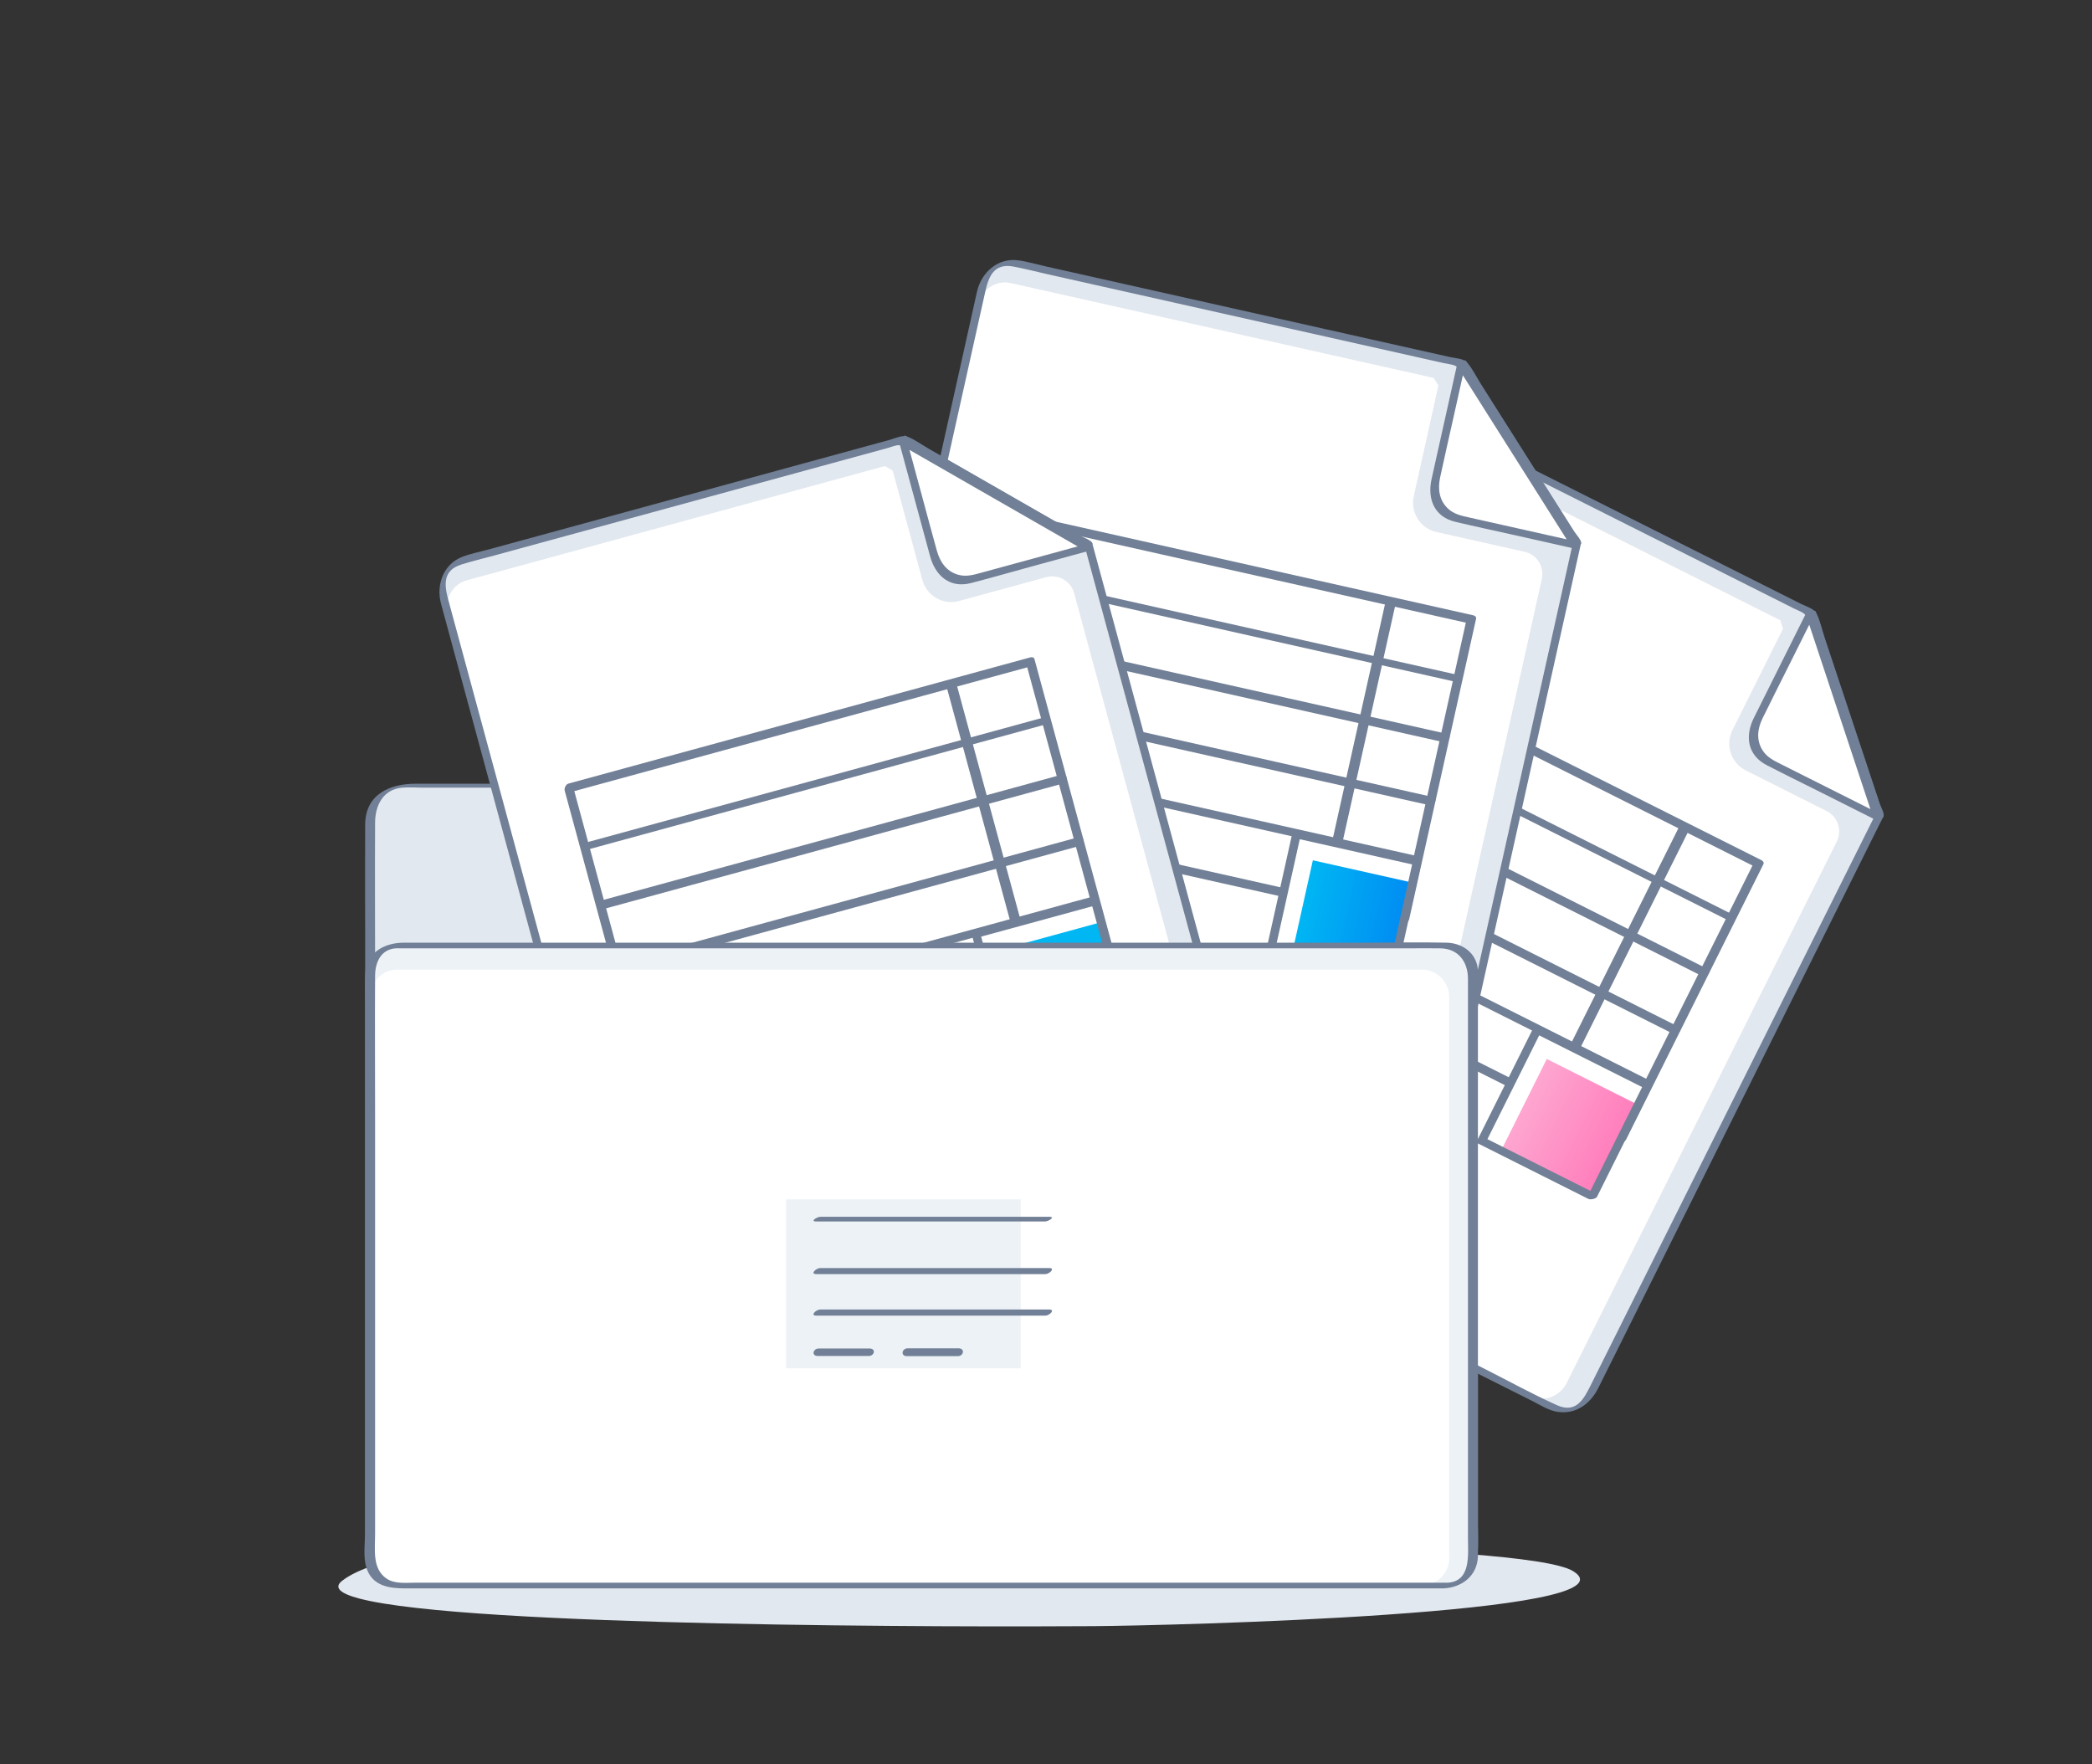 <svg width="249" height="210" viewBox="0 0 249 210" fill="none" xmlns="http://www.w3.org/2000/svg">
<rect x="0" y="0" width="249" height="210" fill="#333333" stroke="none"/>
<path d="M42.765 190.263C40.504 189.667 39.664 188.965 40.732 188.142C48.154 182.412 81.912 182.616 98.285 182.636C118.881 182.663 140.306 182.53 158.877 183.942C166.647 184.533 184.243 185.085 187.285 187.029C195.266 192.136 139.17 193.488 130.088 193.55C114.95 193.653 55.679 193.668 42.765 190.263Z" fill="#E2E8F0"/>
<path d="M169.844 114.345H113.976C112.79 114.345 111.665 113.822 110.897 112.918L95.619 94.941C94.85 94.037 93.724 93.514 92.54 93.514H48.1C45.866 93.514 44.054 95.332 44.054 97.574V114.342V184.654C44.054 186.896 45.866 188.714 48.1 188.714H171.27C173.504 188.714 175.316 186.896 175.316 184.654V119.836C175.316 116.804 172.866 114.345 169.844 114.345Z" fill="#E2E8F0"/>
<path d="M172.738 120.068C172.738 118.183 171.214 116.653 169.336 116.653H112.603C111.442 116.653 110.337 116.148 109.583 115.271L94.605 97.853C93.851 96.976 92.749 96.471 91.585 96.471H48.022C45.83 96.471 44.054 98.232 44.054 100.405V116.651V184.779C44.054 186.952 45.832 188.714 48.022 188.714H168.773C170.966 188.714 172.741 186.952 172.741 184.779V120.068H172.738Z" fill="#E2E8F0"/>
<path d="M169.984 114.111C164.271 114.111 158.558 114.111 152.845 114.111C143.164 114.111 133.484 114.111 123.803 114.111C120.977 114.111 118.152 114.111 115.326 114.111C114.226 114.111 113.217 114.106 112.237 113.426C111.344 112.807 110.644 111.763 109.949 110.945C106.922 107.382 103.892 103.82 100.865 100.255C99.623 98.794 98.383 97.333 97.141 95.872C96.139 94.694 95.219 93.561 93.556 93.329C91.561 93.051 89.4 93.28 87.394 93.28C82.931 93.28 78.468 93.28 74.007 93.28C65.826 93.28 57.646 93.28 49.465 93.28C46.36 93.28 43.48 94.569 43.463 98.139C43.441 102.379 43.463 106.621 43.463 110.861C43.463 114.985 43.463 119.11 43.463 123.236C43.463 132.495 43.463 141.753 43.463 151.012C43.463 159.935 43.463 168.861 43.463 177.785C43.463 179.965 43.455 182.145 43.463 184.328C43.472 187.004 45.206 188.921 47.936 188.953C51.793 188.997 55.65 188.953 59.507 188.953C67.552 188.953 75.597 188.953 83.643 188.953C93.667 188.953 103.691 188.953 113.715 188.953C123.413 188.953 133.108 188.953 142.806 188.953C149.874 188.953 156.942 188.953 164.013 188.953C165.881 188.953 167.752 188.953 169.62 188.953C171.491 188.953 173.379 188.852 174.776 187.364C176.242 185.804 175.913 183.503 175.913 181.532C175.913 178.157 175.913 174.784 175.913 171.409C175.913 161.62 175.913 151.832 175.913 142.044C175.913 135.015 175.913 127.986 175.913 120.96C175.913 120.561 175.923 120.159 175.908 119.76C175.78 116.515 173.126 114.202 169.984 114.111C169.738 114.103 168.643 114.562 169.21 114.579C172.341 114.67 174.658 117.198 174.724 120.29C174.734 120.795 174.724 121.3 174.724 121.805C174.724 124.618 174.724 127.429 174.724 130.243C174.724 139.63 174.724 149.016 174.724 158.403C174.724 166.255 174.724 174.109 174.724 181.961C174.724 184.415 175.117 188.191 171.656 188.485C170.877 188.551 170.067 188.485 169.289 188.485C163.861 188.485 158.432 188.485 153.007 188.485C144.237 188.485 135.465 188.485 126.693 188.485C116.725 188.485 106.76 188.485 96.792 188.485C87.777 188.485 78.762 188.485 69.747 188.485C63.83 188.485 57.913 188.485 51.997 188.485C50.872 188.485 49.745 188.514 48.621 188.485C46.554 188.43 44.84 186.94 44.658 184.831C44.621 184.397 44.646 183.949 44.646 183.515C44.646 177.026 44.646 170.537 44.646 164.047C44.646 154.244 44.646 144.441 44.646 134.638C44.646 128.149 44.646 121.659 44.646 115.17C44.646 109.417 44.614 103.662 44.646 97.907C44.658 95.865 45.589 93.95 47.872 93.751C48.672 93.682 49.51 93.751 50.312 93.751C54.093 93.751 57.877 93.751 61.657 93.751C70.623 93.751 79.592 93.751 88.558 93.751C90.871 93.751 93.421 93.325 95.135 95.234C97.487 97.853 99.702 100.607 101.982 103.29C104.612 106.385 107.244 109.481 109.873 112.576C110.872 113.751 112.002 114.527 113.61 114.581C114.135 114.598 114.663 114.581 115.188 114.581C122.905 114.581 130.619 114.581 138.335 114.581C147.122 114.581 155.906 114.581 164.693 114.581C166.198 114.581 167.703 114.581 169.208 114.581C169.453 114.579 170.546 114.111 169.984 114.111Z" fill="#718096"/>
<path d="M223.512 97.431L189.231 166.151C188.397 167.824 186.364 168.499 184.692 167.659L122.99 136.663C121.319 135.823 120.639 133.786 121.473 132.113L126.816 121.403L129.811 115.525L162.368 50.264C163.203 48.591 165.235 47.916 166.907 48.756L215.459 73.147L223.519 97.414L223.512 97.431Z" fill="#E2E8F0"/>
<path d="M126.742 121.551L129.663 115.818L161.418 52.164C162.233 50.533 164.18 49.855 165.768 50.653L211.895 73.827L212.219 74.847L206.201 86.912C205.322 88.673 206.034 90.817 207.79 91.698L217.414 96.535C218.747 97.205 219.287 98.833 218.619 100.171L186.467 164.621C185.652 166.252 183.705 166.93 182.117 166.131L122.934 136.4C121.346 135.601 120.717 133.633 121.532 132L126.742 121.551Z" fill="white"/>
<path d="M223.021 97.343C218.83 105.746 214.637 114.148 210.446 122.551C204.183 135.106 197.92 147.661 191.657 160.216C190.876 161.778 190.098 163.343 189.317 164.905C188.515 166.513 187.601 168.272 185.318 167.25C182.303 165.897 179.384 164.269 176.433 162.786C163.426 156.252 150.421 149.718 137.414 143.185C133.182 141.059 128.949 138.932 124.714 136.806C124.385 136.641 124.049 136.486 123.725 136.309C122.129 135.439 121.38 133.699 122.087 131.97C123.17 129.321 124.667 126.779 125.947 124.219C129.533 117.03 133.169 109.868 136.756 102.679C143.343 89.474 149.93 76.271 156.517 63.066C158.533 59.023 160.551 54.98 162.567 50.937C163.367 49.333 164.364 47.82 166.549 48.825C167.799 49.399 169.016 50.065 170.246 50.683C182.635 56.906 195.023 63.13 207.412 69.353C209.439 70.37 211.465 71.39 213.493 72.408C214.342 72.834 214.892 72.906 215.145 73.669C217.185 79.814 219.228 85.961 221.268 92.105C221.688 93.369 222.108 94.635 222.528 95.899C222.606 96.141 223.073 97.237 223.021 97.343C222.928 97.54 224.045 97.451 224.192 97.138C224.325 96.858 223.821 95.904 223.733 95.64C223.284 94.29 222.837 92.94 222.388 91.588C221.17 87.922 219.952 84.253 218.734 80.587C218.216 79.03 217.701 77.473 217.183 75.916C216.878 75.002 216.667 73.953 216.243 73.085C215.916 72.418 215.015 72.201 214.35 71.868C202.15 65.741 189.953 59.611 177.754 53.484C175.272 52.238 172.792 50.991 170.31 49.744C169.306 49.239 168.307 48.643 167.261 48.229C164.97 47.327 162.653 48.621 161.624 50.683C160.946 52.038 160.271 53.395 159.596 54.751C153.289 67.394 146.982 80.035 140.675 92.679C136.417 101.213 132.207 109.775 127.876 118.272C126.764 120.455 125.662 122.642 124.569 124.835C123.7 126.574 122.833 128.316 121.964 130.056C121.473 131.039 120.744 132.133 120.636 133.249C120.427 135.434 122.023 136.429 123.663 137.252C125.357 138.105 127.054 138.955 128.748 139.807C141.821 146.375 154.897 152.943 167.97 159.512C172.765 161.921 177.56 164.328 182.355 166.738C183.273 167.198 184.287 167.859 185.313 168.029C187.552 168.401 189.298 167.09 190.238 165.203C195.475 154.702 200.714 144.202 205.951 133.704C211.696 122.192 217.438 110.676 223.183 99.163C223.519 98.491 223.856 97.816 224.192 97.143C224.285 96.951 223.178 97.032 223.021 97.343Z" fill="#718096"/>
<path d="M215.521 72.942L209.022 85.968C208.143 87.73 208.855 89.873 210.611 90.755L223.591 97.276L215.521 72.942Z" fill="white"/>
<path d="M214.936 73.048C212.879 77.175 210.819 81.302 208.762 85.426C207.682 87.589 207.964 89.87 210.282 91.07C212.427 92.181 214.602 93.241 216.763 94.325C218.852 95.374 220.944 96.424 223.033 97.476C223.2 97.56 224.283 97.407 224.185 97.114C221.835 90.033 219.488 82.95 217.139 75.869C216.797 74.839 216.456 73.81 216.115 72.78C216.026 72.511 214.848 72.859 214.929 73.098C217.279 80.178 219.626 87.261 221.975 94.342C222.316 95.372 222.658 96.402 222.999 97.431C223.382 97.311 223.767 97.19 224.15 97.069C220.112 95.039 216.073 93.012 212.032 90.981C211.156 90.54 210.299 90.144 209.759 89.257C209.012 88.032 209.194 86.707 209.793 85.485C210.871 83.285 211.98 81.1 213.075 78.907C214.084 76.882 215.096 74.857 216.105 72.834C216.186 72.674 215.089 72.745 214.936 73.048Z" fill="#718096"/>
<path d="M203.201 115.303C197.481 112.428 191.758 109.555 186.037 106.68C176.926 102.105 167.818 97.528 158.707 92.953C156.63 91.908 154.551 90.866 152.474 89.821C151.953 89.56 151.118 90.319 151.799 90.661C157.519 93.536 163.242 96.409 168.962 99.284C178.073 103.859 187.181 108.437 196.292 113.012C198.369 114.057 200.449 115.099 202.526 116.143C203.046 116.404 203.883 115.646 203.201 115.303Z" fill="#718096"/>
<path d="M206.648 109.058C200.928 106.183 195.205 103.31 189.484 100.435C180.374 95.86 171.265 91.282 162.154 86.707C160.077 85.662 157.998 84.62 155.921 83.576C155.616 83.423 154.679 83.913 154.801 83.977C160.522 86.852 166.244 89.725 171.965 92.6C181.073 97.175 190.184 101.753 199.295 106.328C201.372 107.372 203.451 108.415 205.529 109.459C205.833 109.61 206.771 109.119 206.648 109.058Z" fill="#718096"/>
<path d="M184.92 131.09C189.624 121.659 194.328 112.228 199.032 102.8C199.7 101.46 200.368 100.122 201.038 98.782C201.281 98.294 200.152 97.813 199.901 98.316C195.197 107.747 190.493 117.178 185.789 126.607C185.122 127.947 184.454 129.285 183.784 130.625C183.541 131.113 184.67 131.593 184.92 131.09Z" fill="#718096"/>
<path d="M196.673 128.767C190.952 125.892 185.23 123.019 179.509 120.144C170.401 115.569 161.29 110.992 152.179 106.417C150.102 105.372 148.023 104.33 145.946 103.285C145.568 103.096 144.49 103.633 145.01 103.896C150.731 106.771 156.453 109.644 162.174 112.519C171.285 117.094 180.393 121.672 189.504 126.247C191.581 127.291 193.66 128.334 195.737 129.378C196.118 129.565 197.193 129.028 196.673 128.767Z" fill="#718096"/>
<path d="M199.769 122.197C194.049 119.321 188.326 116.449 182.605 113.574C173.494 108.999 164.386 104.421 155.275 99.846C153.198 98.801 151.119 97.759 149.042 96.715C148.538 96.461 147.684 97.195 148.362 97.535C154.082 100.41 159.805 103.283 165.525 106.158C174.634 110.733 183.744 115.311 192.855 119.886C194.932 120.93 197.012 121.972 199.089 123.017C199.595 123.271 200.447 122.537 199.769 122.197Z" fill="#718096"/>
<path d="M141.706 110.366C147.431 113.241 153.156 116.119 158.882 118.994C168.019 123.584 177.16 128.176 186.298 132.766C188.412 133.828 190.528 134.89 192.642 135.954C192.946 136.107 193.405 135.905 193.55 135.616C198.32 126.052 203.093 116.486 207.863 106.922C208.536 105.572 209.209 104.224 209.881 102.874C209.992 102.652 209.835 102.472 209.651 102.379C203.925 99.504 198.2 96.626 192.475 93.751C183.337 89.161 174.197 84.569 165.059 79.979C162.945 78.917 160.829 77.855 158.715 76.791C158.41 76.638 157.951 76.84 157.806 77.128C153.036 86.692 148.263 96.259 143.493 105.823C142.82 107.173 142.148 108.521 141.475 109.871C141.168 110.487 142.366 110.524 142.614 110.028C147.384 100.464 152.157 90.898 156.927 81.334C157.6 79.984 158.273 78.636 158.945 77.286C158.643 77.399 158.339 77.51 158.037 77.624C163.762 80.499 169.488 83.376 175.213 86.251C184.351 90.841 193.491 95.433 202.629 100.023C204.743 101.085 206.859 102.147 208.973 103.211C208.897 103.046 208.818 102.881 208.742 102.716C203.972 112.28 199.199 121.847 194.429 131.411C193.756 132.761 193.084 134.109 192.411 135.459C192.713 135.345 193.017 135.234 193.319 135.121C187.594 132.246 181.869 129.368 176.143 126.493C167.006 121.903 157.865 117.311 148.727 112.721C146.613 111.659 144.497 110.598 142.383 109.533C141.87 109.277 141.026 110.023 141.706 110.366Z" fill="#718096"/>
<path d="M182.956 122.575L176.366 135.787L189.531 142.4L196.121 129.188L182.956 122.575Z" fill="white"/>
<path d="M184.105 126.042L178.743 136.791L189.454 142.171L194.816 131.422L184.105 126.042Z" fill="url(#paint0_linear)"/>
<path d="M190.005 142.096C185.615 139.891 181.228 137.686 176.838 135.483C176.868 135.594 176.897 135.705 176.926 135.813C179.124 131.408 181.321 127.006 183.516 122.601C183.175 122.692 182.833 122.783 182.492 122.877C186.882 125.082 191.269 127.287 195.659 129.489C195.629 129.378 195.6 129.267 195.57 129.159C193.373 133.564 191.176 137.967 188.981 142.372C188.713 142.906 189.902 142.81 190.093 142.428C192.29 138.023 194.488 133.621 196.683 129.216C196.746 129.088 196.734 128.954 196.594 128.885C192.205 126.68 187.817 124.475 183.428 122.273C183.14 122.128 182.561 122.236 182.404 122.549C180.207 126.954 178.009 131.357 175.814 135.762C175.75 135.89 175.763 136.023 175.903 136.092C180.292 138.297 184.68 140.502 189.069 142.704C189.445 142.889 190.523 142.355 190.005 142.096Z" fill="#718096"/>
<path d="M187.604 65.071L170.899 140.071C170.492 141.896 168.682 143.044 166.858 142.635L99.52 127.53C97.696 127.121 96.544 125.308 96.952 123.483L99.554 111.795L101.045 105.365L116.909 34.142C117.317 32.316 119.126 31.168 120.95 31.577L173.939 43.462L187.606 65.054L187.604 65.071Z" fill="#E2E8F0"/>
<path d="M99.517 111.957L100.971 105.685L116.445 36.214C116.843 34.432 118.569 33.304 120.302 33.693L170.644 44.984L171.204 45.896L168.27 59.062C167.843 60.984 169.048 62.891 170.963 63.322L181.469 65.677C182.924 66.002 183.84 67.451 183.514 68.912L167.845 139.253C167.448 141.034 165.722 142.162 163.988 141.773L99.397 127.284C97.664 126.895 96.579 125.136 96.976 123.354L99.517 111.957Z" fill="white"/>
<path d="M187.105 65.106C185.063 74.275 183.02 83.448 180.978 92.618C177.926 106.321 174.874 120.021 171.822 133.724C171.442 135.429 171.061 137.136 170.683 138.841C170.293 140.595 169.829 142.527 167.369 142.086C164.118 141.507 160.892 140.632 157.671 139.91C143.476 136.727 129.283 133.542 115.088 130.359C110.467 129.322 105.849 128.287 101.229 127.25C100.87 127.168 100.504 127.099 100.148 127.008C98.391 126.552 97.244 125.047 97.514 123.194C97.927 120.361 98.769 117.53 99.39 114.736C101.138 106.892 102.94 99.058 104.688 91.213C107.897 76.803 111.108 62.391 114.317 47.98C115.299 43.568 116.283 39.155 117.265 34.743C117.656 32.994 118.257 31.284 120.619 31.727C121.972 31.981 123.312 32.331 124.653 32.632C138.173 35.664 151.693 38.697 165.213 41.73C167.425 42.225 169.637 42.723 171.849 43.218C172.778 43.425 173.327 43.361 173.757 44.041C177.219 49.508 180.68 54.977 184.14 60.444C184.852 61.57 185.564 62.696 186.276 63.819C186.413 64.039 187.128 64.99 187.105 65.106C187.064 65.317 188.124 64.963 188.193 64.623C188.254 64.317 187.535 63.516 187.385 63.28C186.624 62.078 185.863 60.875 185.102 59.675C183.037 56.414 180.973 53.149 178.905 49.887C178.029 48.503 177.152 47.116 176.274 45.731C175.76 44.918 175.299 43.95 174.68 43.213C174.201 42.644 173.276 42.654 172.549 42.491C159.235 39.505 145.921 36.519 132.61 33.533C129.902 32.925 127.194 32.319 124.486 31.71C123.391 31.464 122.276 31.126 121.162 30.981C118.721 30.663 116.787 32.479 116.283 34.728C115.954 36.209 115.625 37.687 115.294 39.168C112.22 52.964 109.146 66.763 106.075 80.56C104 89.875 101.98 99.203 99.824 108.498C99.269 110.888 98.729 113.278 98.197 115.67C97.774 117.57 97.35 119.469 96.927 121.369C96.689 122.443 96.242 123.68 96.409 124.788C96.731 126.959 98.523 127.538 100.31 127.939C102.159 128.353 104.01 128.77 105.859 129.184C120.128 132.384 134.397 135.584 148.666 138.785C153.898 139.957 159.132 141.132 164.364 142.305C165.366 142.529 166.507 142.924 167.546 142.84C169.809 142.657 171.184 140.962 171.643 138.903C174.197 127.444 176.747 115.986 179.301 104.524C182.1 91.96 184.898 79.392 187.697 66.828C187.862 66.093 188.024 65.357 188.188 64.623C188.237 64.418 187.182 64.766 187.105 65.106Z" fill="#718096"/>
<path d="M173.949 43.25L170.782 57.465C170.354 59.387 171.56 61.294 173.475 61.725L187.641 64.903L173.949 43.25Z" fill="white"/>
<path d="M173.406 43.494C172.402 47.998 171.4 52.501 170.396 57.005C169.871 59.367 170.693 61.511 173.229 62.112C175.579 62.669 177.946 63.169 180.302 63.699C182.583 64.211 184.866 64.721 187.147 65.234C187.331 65.275 188.343 64.864 188.178 64.603C184.194 58.301 180.209 52.001 176.222 45.699C175.643 44.782 175.063 43.866 174.484 42.95C174.332 42.711 173.273 43.331 173.411 43.546C177.396 49.848 181.38 56.148 185.367 62.45C185.947 63.366 186.526 64.283 187.106 65.199C187.449 64.99 187.793 64.78 188.137 64.568C183.727 63.58 179.32 62.59 174.911 61.602C173.956 61.388 173.028 61.21 172.289 60.481C171.27 59.474 171.128 58.145 171.413 56.813C171.928 54.416 172.478 52.026 173.011 49.633C173.502 47.424 173.995 45.214 174.486 43.004C174.528 42.826 173.48 43.164 173.406 43.494Z" fill="#718096"/>
<path d="M172.201 87.34C165.957 85.941 159.712 84.539 153.468 83.14C143.525 80.91 133.584 78.68 123.641 76.451C121.373 75.943 119.104 75.433 116.838 74.926C116.271 74.798 115.643 75.736 116.387 75.904C122.63 77.303 128.876 78.705 135.119 80.104C145.062 82.334 155.003 84.564 164.946 86.793C167.214 87.301 169.483 87.811 171.749 88.318C172.316 88.447 172.945 87.508 172.201 87.34Z" fill="#718096"/>
<path d="M174.04 80.444C167.796 79.045 161.55 77.643 155.307 76.244C145.364 74.014 135.423 71.784 125.48 69.555C123.212 69.047 120.943 68.537 118.677 68.03C118.346 67.956 117.553 68.66 117.688 68.69C123.931 70.09 130.177 71.491 136.42 72.891C146.363 75.12 156.304 77.35 166.247 79.58C168.516 80.087 170.784 80.597 173.05 81.105C173.382 81.178 174.175 80.474 174.04 80.444Z" fill="#718096"/>
<path d="M158.266 107.097C160.559 96.806 162.849 86.513 165.142 76.222C165.469 74.761 165.793 73.297 166.119 71.836C166.237 71.304 165.027 71.112 164.904 71.661C162.611 81.952 160.32 92.246 158.027 102.536C157.701 103.997 157.377 105.461 157.05 106.922C156.932 107.451 158.145 107.644 158.266 107.097Z" fill="#718096"/>
<path d="M169.11 101.989C162.866 100.59 156.621 99.188 150.377 97.789C140.434 95.559 130.494 93.329 120.55 91.1C118.282 90.592 116.013 90.082 113.747 89.575C113.335 89.481 112.419 90.267 112.989 90.393C119.232 91.792 125.478 93.194 131.721 94.593C141.664 96.823 151.605 99.053 161.548 101.282C163.817 101.79 166.085 102.3 168.351 102.807C168.764 102.901 169.679 102.117 169.11 101.989Z" fill="#718096"/>
<path d="M170.531 94.862C164.288 93.463 158.042 92.061 151.799 90.661C141.856 88.432 131.915 86.202 121.972 83.972C119.703 83.465 117.435 82.955 115.169 82.447C114.619 82.324 113.968 83.243 114.707 83.408C120.95 84.808 127.196 86.209 133.44 87.609C143.383 89.838 153.323 92.068 163.266 94.298C165.535 94.805 167.803 95.315 170.07 95.823C170.619 95.946 171.27 95.027 170.531 94.862Z" fill="#718096"/>
<path d="M111.339 97.473C117.587 98.875 123.835 100.277 130.086 101.676C140.059 103.914 150.034 106.151 160.006 108.388C162.314 108.905 164.622 109.422 166.93 109.94C167.261 110.014 167.659 109.706 167.73 109.393C170.055 98.954 172.38 88.515 174.705 78.074C175.034 76.601 175.36 75.13 175.689 73.657C175.743 73.415 175.547 73.278 175.346 73.233C169.097 71.831 162.849 70.43 156.599 69.03C146.626 66.793 136.651 64.556 126.678 62.319C124.37 61.802 122.063 61.284 119.755 60.767C119.423 60.693 119.026 61.001 118.955 61.314C116.63 71.752 114.305 82.191 111.98 92.632C111.651 94.106 111.324 95.576 110.995 97.05C110.845 97.722 112.019 97.466 112.139 96.927C114.464 86.488 116.789 76.049 119.114 65.608C119.443 64.135 119.77 62.664 120.099 61.191C119.831 61.373 119.566 61.555 119.298 61.738C125.546 63.139 131.795 64.541 138.045 65.941C148.018 68.178 157.993 70.415 167.966 72.652C170.273 73.169 172.581 73.686 174.889 74.204C174.774 74.063 174.661 73.921 174.545 73.78C172.22 84.219 169.895 94.657 167.57 105.099C167.241 106.572 166.915 108.043 166.586 109.516C166.853 109.334 167.119 109.151 167.386 108.969C161.138 107.567 154.89 106.165 148.639 104.766C138.667 102.529 128.691 100.292 118.719 98.055C116.411 97.537 114.103 97.02 111.795 96.503C111.236 96.377 110.597 97.306 111.339 97.473Z" fill="#718096"/>
<path d="M154.31 99.311L151.099 113.729L165.468 116.952L168.679 102.533L154.31 99.311Z" fill="white"/>
<path d="M156.262 102.395L153.65 114.126L165.34 116.747L167.952 105.017L156.262 102.395Z" fill="url(#paint1_linear)"/>
<path d="M165.852 116.54C161.062 115.466 156.272 114.392 151.482 113.317C151.536 113.418 151.593 113.517 151.647 113.618C152.717 108.811 153.788 104.005 154.858 99.198C154.549 99.37 154.239 99.543 153.93 99.713C158.72 100.787 163.51 101.861 168.3 102.935C168.246 102.834 168.189 102.736 168.135 102.635C167.065 107.441 165.994 112.248 164.924 117.055C164.794 117.639 165.923 117.257 166.016 116.838C167.087 112.031 168.157 107.225 169.228 102.418C169.26 102.278 169.215 102.152 169.063 102.117C164.273 101.043 159.483 99.969 154.694 98.895C154.379 98.823 153.842 99.07 153.765 99.41C152.695 104.217 151.625 109.023 150.554 113.83C150.522 113.97 150.566 114.096 150.719 114.13C155.509 115.205 160.299 116.279 165.088 117.353C165.501 117.447 166.417 116.668 165.852 116.54Z" fill="#718096"/>
<path d="M129.676 65.28L149.798 139.43C150.289 141.236 149.221 143.098 147.416 143.591L80.839 161.783C79.034 162.276 77.174 161.212 76.685 159.408L73.55 147.851L71.875 141.468L52.77 71.053C52.279 69.247 53.347 67.384 55.151 66.892L107.541 52.575L129.673 65.266L129.676 65.28Z" fill="#E2E8F0"/>
<path d="M73.594 148.016L71.961 141.79L53.322 73.105C52.843 71.344 53.848 69.538 55.561 69.07L105.334 55.47L106.252 56.012L109.785 69.03C110.3 70.932 112.254 72.053 114.147 71.536L124.532 68.698C125.971 68.303 127.456 69.156 127.847 70.6L146.719 140.145C147.198 141.906 146.194 143.712 144.48 144.18L80.621 161.63C78.907 162.098 77.129 161.051 76.651 159.29L73.594 148.016Z" fill="white"/>
<path d="M129.251 65.546C131.711 74.613 134.171 83.679 136.631 92.748C140.306 106.296 143.984 119.841 147.659 133.389C148.116 135.077 148.575 136.762 149.032 138.45C149.503 140.184 149.992 142.108 147.61 142.872C144.465 143.882 141.207 144.621 138.023 145.491C123.99 149.327 109.956 153.16 95.923 156.996C91.357 158.245 86.788 159.492 82.221 160.741C81.865 160.837 81.512 160.948 81.153 161.032C79.388 161.453 77.672 160.657 77.048 158.896C76.096 156.195 75.521 153.298 74.772 150.536C72.668 142.781 70.618 135.008 68.512 127.252C64.645 113.005 60.778 98.757 56.914 84.51C55.731 80.146 54.547 75.786 53.364 71.422C52.895 69.693 52.632 67.897 54.928 67.185C56.241 66.776 57.589 66.458 58.917 66.096C72.285 62.442 85.651 58.791 99.019 55.137C101.206 54.539 103.394 53.943 105.581 53.344C106.5 53.093 106.954 52.777 107.651 53.176C113.256 56.389 118.861 59.604 124.464 62.817C125.618 63.477 126.771 64.14 127.925 64.8C128.144 64.926 129.219 65.431 129.251 65.546C129.312 65.756 130.086 64.943 129.988 64.61C129.899 64.312 128.89 63.94 128.65 63.8C127.417 63.093 126.187 62.388 124.955 61.681C121.611 59.764 118.267 57.845 114.921 55.928C113.502 55.113 112.08 54.3 110.661 53.484C109.829 53.006 108.97 52.366 108.081 52.004C107.393 51.725 106.578 52.166 105.861 52.363C92.7 55.96 79.535 59.557 66.374 63.154C63.697 63.886 61.019 64.618 58.343 65.349C57.26 65.645 56.119 65.867 55.063 66.261C52.758 67.121 51.889 69.636 52.492 71.861C52.89 73.324 53.285 74.788 53.683 76.249C57.385 89.89 61.088 103.532 64.788 117.173C67.287 126.382 69.838 135.577 72.258 144.808C72.88 147.181 73.513 149.548 74.156 151.914C74.667 153.791 75.175 155.668 75.686 157.546C75.973 158.607 76.157 159.911 76.817 160.812C78.114 162.581 79.965 162.254 81.733 161.771C83.562 161.271 85.391 160.771 87.22 160.27C101.327 156.415 115.434 152.562 129.541 148.706C134.714 147.292 139.889 145.878 145.062 144.463C146.054 144.192 147.247 144.005 148.126 143.446C150.043 142.224 150.47 140.08 149.918 138.043C146.844 126.713 143.771 115.384 140.694 104.054C137.323 91.63 133.953 79.208 130.582 66.783C130.385 66.056 130.186 65.33 129.99 64.603C129.934 64.408 129.16 65.209 129.251 65.546Z" fill="#718096"/>
<path d="M107.447 52.383L111.26 66.438C111.776 68.34 113.73 69.461 115.623 68.944L129.629 65.118L107.447 52.383Z" fill="white"/>
<path d="M107.082 52.851C108.29 57.303 109.497 61.755 110.705 66.207C111.339 68.542 113.065 70.053 115.589 69.395C117.926 68.786 120.251 68.121 122.581 67.483C124.837 66.867 127.091 66.251 129.347 65.633C129.529 65.583 130.231 64.746 129.966 64.593C123.509 60.888 117.054 57.182 110.597 53.477C109.659 52.937 108.719 52.4 107.781 51.861C107.536 51.72 106.89 52.765 107.109 52.893C113.566 56.598 120.02 60.304 126.477 64.009C127.415 64.549 128.355 65.086 129.293 65.625C129.499 65.278 129.705 64.933 129.912 64.586C125.554 65.776 121.196 66.968 116.836 68.158C115.891 68.417 114.987 68.693 113.995 68.394C112.625 67.981 111.881 66.872 111.513 65.559C110.853 63.199 110.229 60.826 109.586 58.461C108.994 56.276 108.4 54.093 107.808 51.907C107.764 51.737 106.993 52.526 107.082 52.851Z" fill="#718096"/>
<path d="M126.415 92.191C120.241 93.879 114.069 95.567 107.894 97.252C98.064 99.937 88.236 102.625 78.406 105.31C76.165 105.924 73.921 106.535 71.679 107.148C71.119 107.301 70.999 108.427 71.736 108.225C77.91 106.537 84.082 104.85 90.257 103.165C100.087 100.479 109.915 97.791 119.745 95.106C121.986 94.492 124.23 93.881 126.472 93.268C127.032 93.115 127.152 91.992 126.415 92.191Z" fill="#718096"/>
<path d="M124.834 85.231C118.66 86.919 112.488 88.607 106.313 90.292C96.483 92.977 86.655 95.665 76.825 98.35C74.583 98.964 72.339 99.575 70.098 100.188C69.769 100.277 69.398 101.272 69.531 101.235C75.705 99.548 81.877 97.86 88.052 96.175C97.882 93.49 107.71 90.802 117.54 88.116C119.782 87.503 122.026 86.892 124.267 86.278C124.596 86.19 124.967 85.194 124.834 85.231Z" fill="#718096"/>
<path d="M123.285 116.19C120.523 106.015 117.761 95.84 115.002 85.665C114.609 84.219 114.216 82.775 113.826 81.329C113.683 80.802 112.522 81.201 112.669 81.743C115.431 91.918 118.193 102.093 120.953 112.268C121.346 113.714 121.739 115.158 122.129 116.604C122.271 117.129 123.433 116.732 123.285 116.19Z" fill="#718096"/>
<path d="M130.498 106.594C124.324 108.282 118.152 109.969 111.977 111.654C102.147 114.34 92.319 117.028 82.489 119.713C80.247 120.327 78.003 120.938 75.762 121.551C75.352 121.662 74.907 122.785 75.472 122.63C81.647 120.942 87.819 119.255 93.993 117.57C103.824 114.884 113.651 112.196 123.482 109.511C125.723 108.898 127.967 108.287 130.209 107.673C130.616 107.562 131.06 106.439 130.498 106.594Z" fill="#718096"/>
<path d="M128.441 99.624C122.266 101.312 116.094 102.999 109.92 104.685C100.089 107.37 90.262 110.058 80.431 112.743C78.19 113.357 75.946 113.968 73.704 114.581C73.162 114.729 73.012 115.848 73.744 115.648C79.918 113.96 86.09 112.273 92.265 110.588C102.095 107.902 111.923 105.214 121.753 102.529C123.995 101.915 126.239 101.304 128.48 100.691C129.023 100.543 129.172 99.425 128.441 99.624Z" fill="#718096"/>
<path d="M77.309 129.666C83.486 127.979 89.665 126.289 95.842 124.601C105.702 121.906 115.564 119.211 125.424 116.518C127.704 115.894 129.988 115.271 132.268 114.648C132.597 114.559 132.806 114.098 132.72 113.788C129.919 103.468 127.118 93.147 124.316 82.827C123.921 81.371 123.526 79.915 123.13 78.459C123.067 78.22 122.829 78.19 122.63 78.244C116.453 79.932 110.273 81.622 104.096 83.31C94.236 86.005 84.374 88.7 74.515 91.393C72.234 92.016 69.951 92.64 67.67 93.263C67.341 93.352 67.132 93.812 67.218 94.123C70.019 104.443 72.821 114.764 75.622 125.084C76.017 126.54 76.412 127.996 76.808 129.452C76.987 130.117 77.905 129.341 77.76 128.807C74.959 118.486 72.158 108.166 69.356 97.845C68.961 96.389 68.566 94.933 68.171 93.477C68.021 93.763 67.869 94.049 67.719 94.337C73.896 92.65 80.075 90.959 86.252 89.272C96.112 86.576 105.974 83.881 115.834 81.188C118.115 80.565 120.398 79.942 122.679 79.319C122.512 79.247 122.345 79.176 122.178 79.104C124.979 89.424 127.78 99.745 130.582 110.065C130.977 111.521 131.372 112.977 131.768 114.433C131.917 114.148 132.069 113.862 132.219 113.574C126.042 115.261 119.863 116.951 113.686 118.639C103.826 121.334 93.964 124.029 84.104 126.722C81.823 127.346 79.54 127.969 77.26 128.592C76.71 128.745 76.577 129.866 77.309 129.666Z" fill="#718096"/>
<path d="M130.381 107.271L116.174 111.153L120.044 125.41L134.25 121.527L130.381 107.271Z" fill="white"/>
<path d="M130.893 109.809L119.335 112.968L122.483 124.567L134.041 121.408L130.893 109.809Z" fill="#00B6F3"/>
<path d="M134.387 120.987C129.651 122.28 124.915 123.576 120.182 124.87C120.278 124.931 120.373 124.995 120.467 125.057C119.178 120.304 117.886 115.552 116.597 110.802C116.403 111.098 116.212 111.396 116.018 111.691C120.754 110.398 125.49 109.102 130.223 107.809C130.127 107.747 130.032 107.683 129.938 107.621C131.227 112.374 132.519 117.124 133.808 121.876C133.965 122.455 134.785 121.586 134.674 121.174C133.385 116.422 132.094 111.669 130.805 106.919C130.768 106.781 130.67 106.69 130.52 106.732C125.784 108.025 121.048 109.321 116.315 110.615C116.003 110.698 115.642 111.167 115.736 111.504C117.025 116.257 118.316 121.009 119.605 125.759C119.642 125.897 119.74 125.988 119.89 125.946C124.626 124.653 129.361 123.357 134.095 122.063C134.498 121.955 134.947 120.834 134.387 120.987Z" fill="#718096"/>
<path d="M172.063 188.714H47.307C45.51 188.714 44.052 187.253 44.052 185.447V115.798C44.052 113.995 45.508 112.532 47.307 112.532H172.061C173.858 112.532 175.316 113.993 175.316 115.798V185.447C175.316 187.253 173.86 188.714 172.063 188.714Z" fill="#EDF2F7"/>
<path d="M169.232 188.714H47.307C45.51 188.714 44.052 187.253 44.052 185.447V118.674C44.052 116.87 45.508 115.407 47.307 115.407H169.23C171.027 115.407 172.485 116.868 172.485 118.674V185.449C172.485 187.253 171.029 188.714 169.232 188.714Z" fill="white"/>
<path d="M172.294 188.379C169.618 188.379 166.942 188.379 164.266 188.379C157.467 188.379 150.669 188.379 143.871 188.379C134.797 188.379 125.723 188.379 116.649 188.379C107.145 188.379 97.642 188.379 88.135 188.379C80.046 188.379 71.959 188.379 63.869 188.379C59.043 188.379 54.216 188.379 49.389 188.379C48.267 188.379 46.981 188.544 46.008 187.886C44.28 186.718 44.646 184.39 44.646 182.574C44.646 175.425 44.646 168.277 44.646 161.128C44.646 151.756 44.646 142.384 44.646 133.012C44.646 127.38 44.611 121.746 44.646 116.114C44.656 114.579 45.309 113.014 47.076 112.874C47.268 112.859 47.467 112.874 47.658 112.874C49.045 112.874 50.435 112.874 51.822 112.874C57.793 112.874 63.766 112.874 69.737 112.874C78.43 112.874 87.124 112.874 95.817 112.874C105.348 112.874 114.876 112.874 124.407 112.874C133.015 112.874 141.622 112.874 150.23 112.874C156.029 112.874 161.83 112.874 167.629 112.874C168.898 112.874 170.17 112.854 171.439 112.874C173.573 112.906 174.724 114.47 174.724 116.503C174.724 122.221 174.724 127.939 174.724 133.655C174.724 143.037 174.724 152.419 174.724 161.8C174.724 168.884 174.724 175.964 174.724 183.047C174.724 184.996 175.127 188.233 172.294 188.379C171.857 188.401 171.039 189.093 171.832 189.054C174.02 188.943 175.834 187.551 175.91 185.25C175.925 184.794 175.91 184.333 175.91 183.878C175.91 181.303 175.91 178.726 175.91 176.151C175.91 167.262 175.91 158.373 175.91 149.487C175.91 140.78 175.91 132.074 175.91 123.367C175.91 121.083 175.91 118.797 175.91 116.513C175.91 116.01 175.942 115.483 175.844 114.988C175.493 113.231 173.89 112.243 172.2 112.201C168.908 112.12 165.604 112.201 162.311 112.201C154.953 112.201 147.595 112.201 140.238 112.201C130.825 112.201 121.412 112.201 111.999 112.201C102.412 112.201 92.822 112.201 83.235 112.201C75.499 112.201 67.766 112.201 60.029 112.201C56.042 112.201 52.053 112.201 48.066 112.201C45.724 112.201 43.539 113.411 43.46 116.02C43.413 117.548 43.46 119.082 43.46 120.61C43.46 128.629 43.46 136.651 43.46 144.67C43.46 154.008 43.46 163.345 43.46 172.683C43.46 175.851 43.46 179.019 43.46 182.19C43.46 183.538 43.197 185.265 43.607 186.583C44.285 188.77 46.313 189.056 48.223 189.056C49.929 189.056 51.636 189.056 53.342 189.056C59.867 189.056 66.393 189.056 72.919 189.056C82.042 189.056 91.165 189.056 100.286 189.056C109.981 189.056 119.676 189.056 129.371 189.056C137.76 189.056 146.152 189.056 154.541 189.056C159.621 189.056 164.698 189.056 169.777 189.056C170.462 189.056 171.145 189.056 171.83 189.056C172.277 189.051 173.089 188.379 172.294 188.379Z" fill="#718096"/>
<path d="M121.483 142.749H93.566V162.855H121.483V142.749Z" fill="#EDF2F7"/>
<path d="M97.173 156.592C105.115 156.592 113.06 156.592 121.002 156.592C122.141 156.592 123.283 156.592 124.422 156.592C124.903 156.592 125.667 155.863 124.869 155.863C116.927 155.863 108.982 155.863 101.04 155.863C99.9 155.863 98.759 155.863 97.62 155.863C97.138 155.863 96.375 156.592 97.173 156.592Z" fill="#718096"/>
<path d="M97.173 151.648C105.115 151.648 113.06 151.648 121.002 151.648C122.141 151.648 123.283 151.648 124.422 151.648C124.896 151.648 125.669 150.928 124.871 150.928C116.929 150.928 108.984 150.928 101.042 150.928C99.903 150.928 98.761 150.928 97.622 150.928C97.148 150.928 96.372 151.648 97.173 151.648Z" fill="#718096"/>
<path d="M97.151 145.382C105.094 145.382 113.038 145.382 120.981 145.382C122.12 145.382 123.261 145.382 124.401 145.382C124.771 145.382 125.682 144.826 124.894 144.826C116.952 144.826 109.007 144.826 101.065 144.826C99.926 144.826 98.784 144.826 97.645 144.826C97.272 144.823 96.361 145.382 97.151 145.382Z" fill="#718096"/>
<path d="M97.347 161.394C99.363 161.394 101.381 161.394 103.397 161.394C104.079 161.394 104.3 160.504 103.497 160.504C101.482 160.504 99.463 160.504 97.448 160.504C96.763 160.504 96.542 161.394 97.347 161.394Z" fill="#718096"/>
<path d="M107.953 161.414C109.969 161.414 111.987 161.414 114.003 161.414C114.7 161.414 114.894 160.482 114.091 160.482C112.075 160.482 110.057 160.482 108.042 160.482C107.342 160.482 107.15 161.414 107.953 161.414Z" fill="#718096"/>
<defs>
<linearGradient id="paint0_linear" x1="181.424" y1="131.416" x2="192.15" y2="136.767" gradientUnits="userSpaceOnUse">
<stop stop-color="#FEA6D0"/>
<stop offset="1" stop-color="#FF7EBC"/>
</linearGradient>
<linearGradient id="paint1_linear" x1="154.956" y1="108.26" x2="166.65" y2="110.864" gradientUnits="userSpaceOnUse">
<stop stop-color="#00B6F3"/>
<stop offset="1" stop-color="#008DF3"/>
</linearGradient>
</defs>
</svg>
